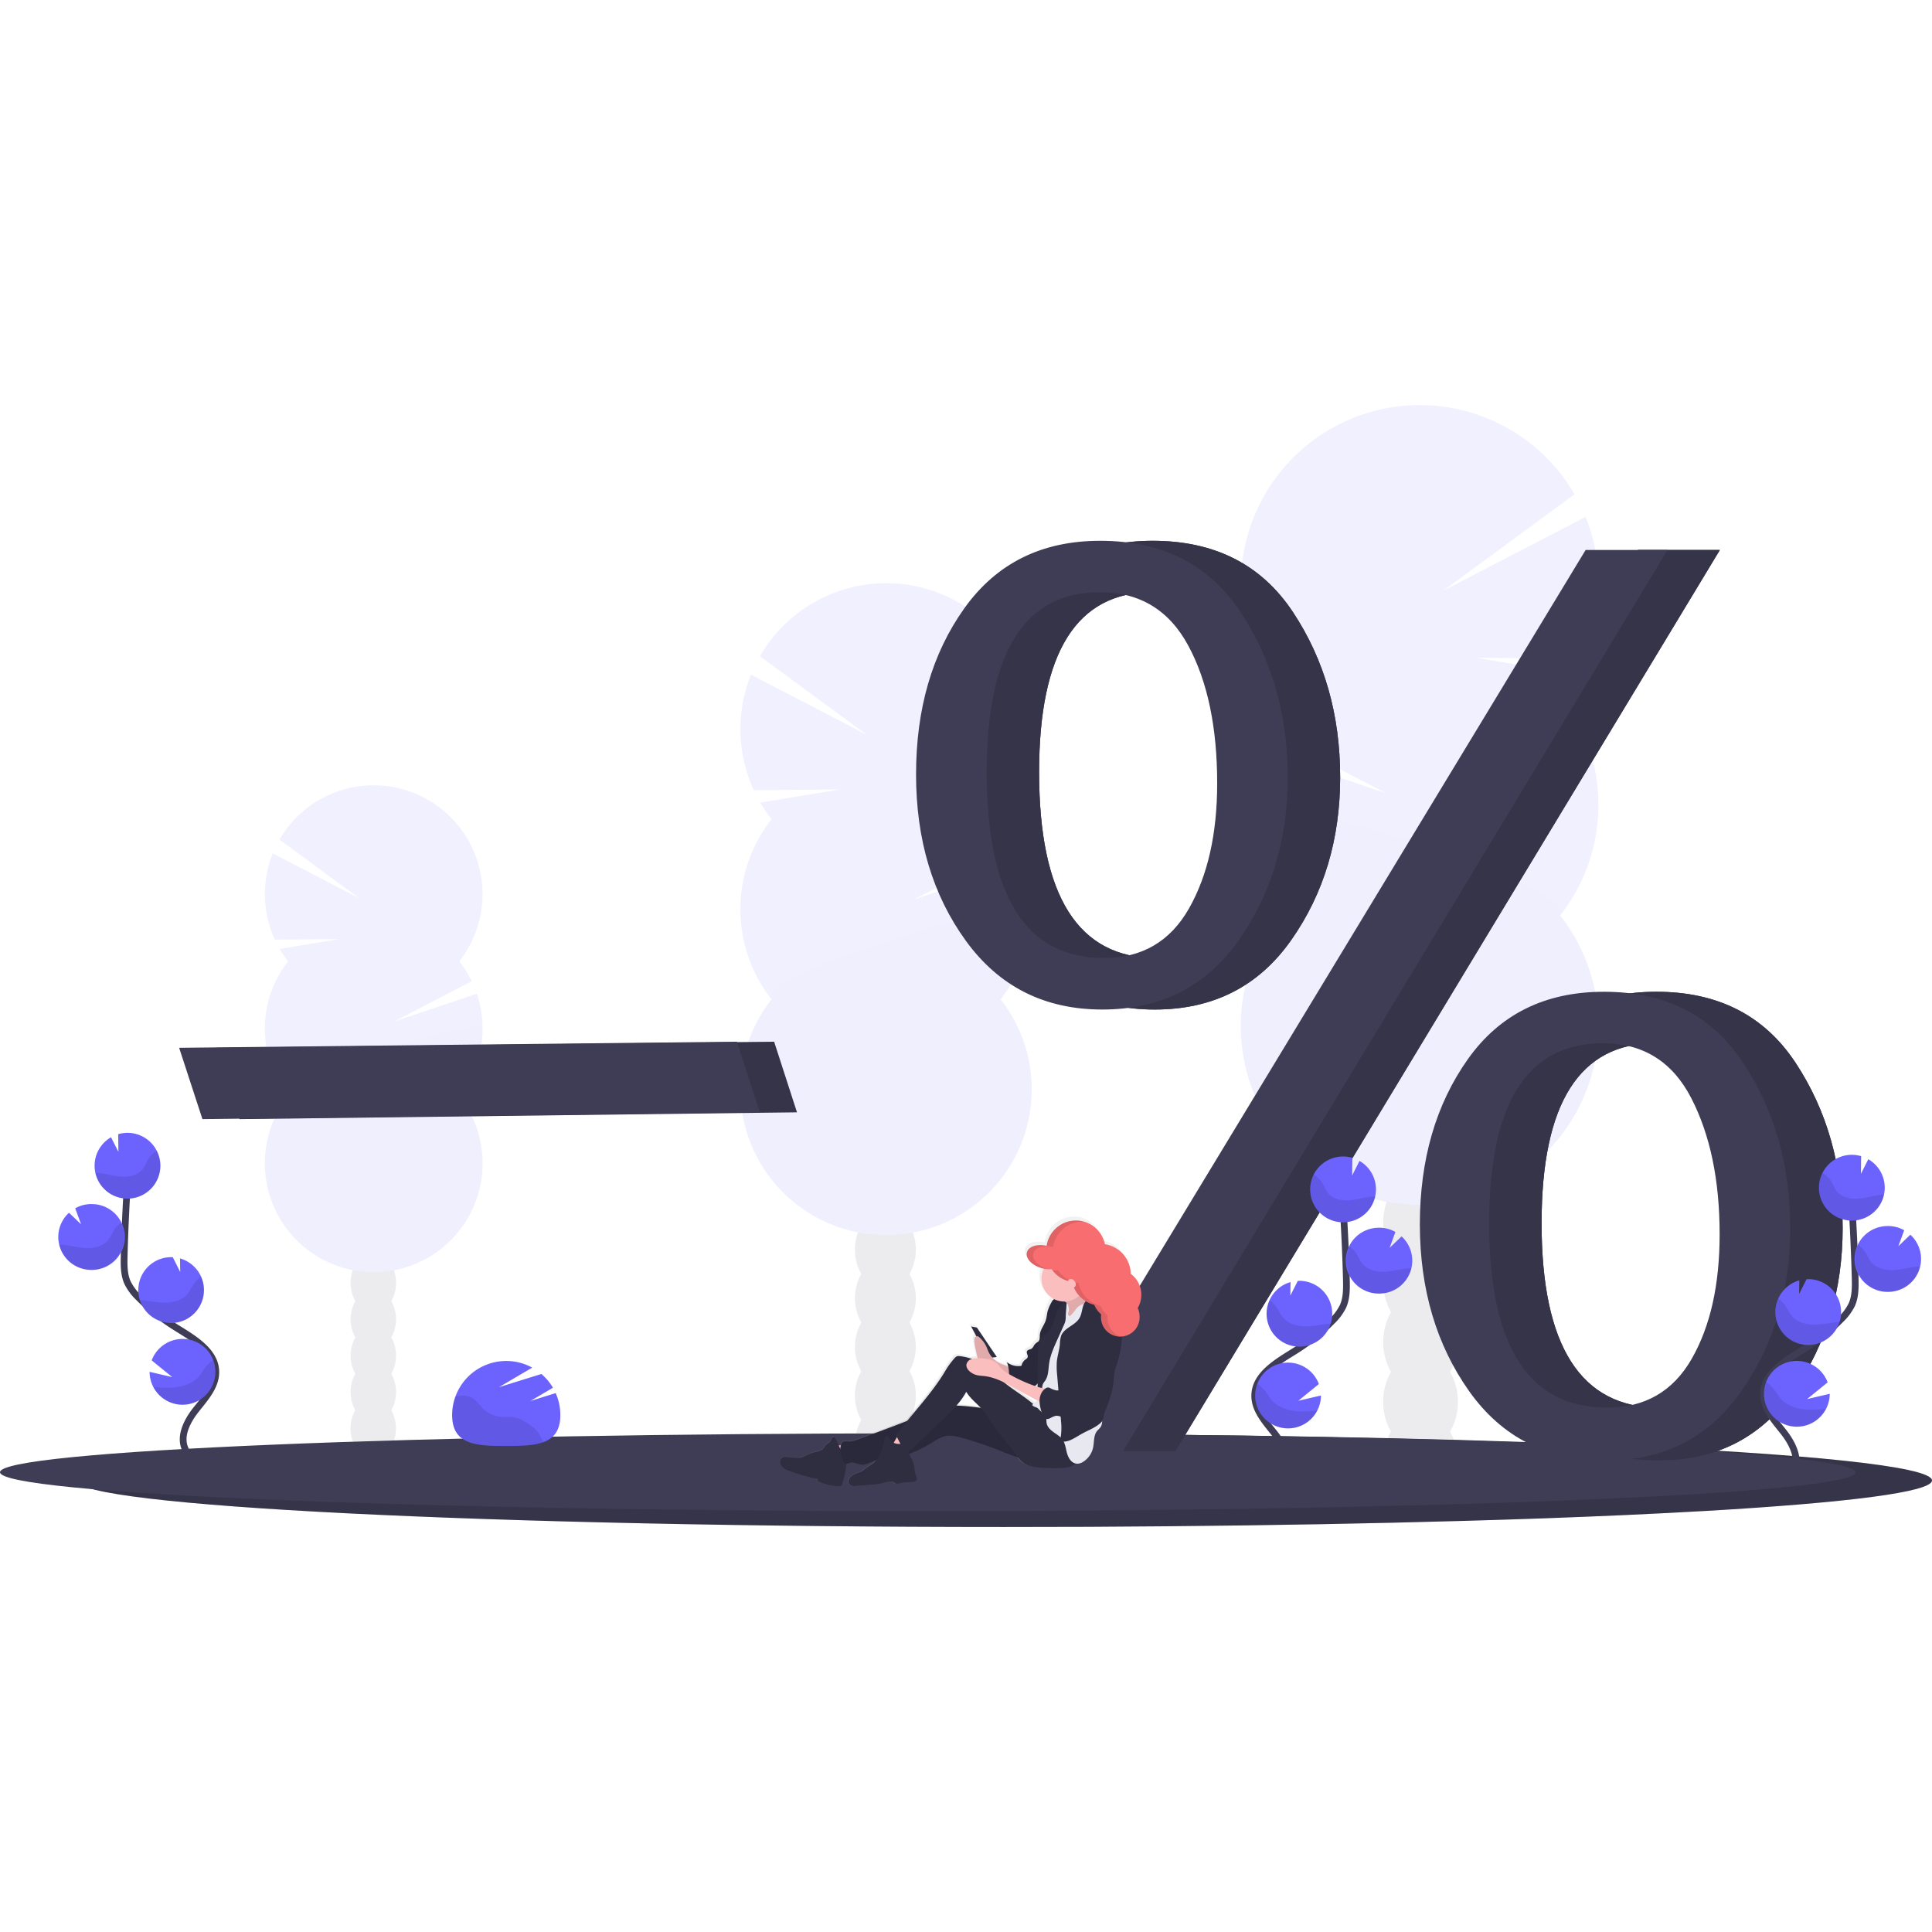 <svg xmlns="http://www.w3.org/2000/svg" data-name="Layer 1" viewBox="0 0 1143 663.73" width="150" height="150"><defs><linearGradient id="a" x1="596" x2="596" y1="757.78" y2="598.14" gradientUnits="userSpaceOnUse"><stop offset="0" stop-color="gray" stop-opacity=".25"/><stop offset=".54" stop-color="gray" stop-opacity=".12"/><stop offset="1" stop-color="gray" stop-opacity=".1"/></linearGradient></defs><g opacity=".1"><ellipse cx="840.37" cy="625.03" fill="#3f3d56" rx="22.09" ry="28.91"/><path fill="#3f3d56" d="M857.85 501.35a34.83 34.83 0 0 0 4.65-17.67c0-16-9.89-28.91-22.09-28.91s-22.08 12.94-22.08 28.91a34.83 34.83 0 0 0 4.61 17.67 36.15 36.15 0 0 0 0 35.33 36.17 36.17 0 0 0 0 35.34 34.83 34.83 0 0 0-4.61 17.67c0 16 9.89 28.91 22.08 28.91s22.09-12.94 22.09-28.91a34.83 34.83 0 0 0-4.61-17.67 36.17 36.17 0 0 0 0-35.34 36.15 36.15 0 0 0 0-35.33z"/><ellipse cx="840.37" cy="448.35" fill="#3f3d56" rx="22.09" ry="28.91"/><ellipse cx="840.37" cy="413.01" fill="#3f3d56" rx="22.09" ry="28.91"/><path fill="#6c63ff" d="M923.05 171.19a106.47 106.47 0 0 0 8.22-12.11l-58-9.53 62.77.47a106 106 0 0 0 2-83.82l-84.22 43.66L931.5 52.8a105.8 105.8 0 1 0-174.75 118.39 106 106 0 0 0-12.06 19.29l75.33 39.14-80.32-27a105.8 105.8 0 0 0 17 99.34 105.79 105.79 0 1 0 166.3 0 105.79 105.79 0 0 0 0-130.81z"/><path d="M734.11 236.6a105.31 105.31 0 0 0 22.64 65.4 105.79 105.79 0 1 0 166.3 0c14.18-18-188.94-77.28-188.94-65.4z" opacity=".1"/></g><g opacity=".1"><ellipse cx="220.81" cy="605.42" fill="#3f3d56" rx="13.44" ry="17.6"/><path fill="#3f3d56" d="M231.5 530.13a21.23 21.23 0 0 0 2.81-10.76c0-9.72-6-17.6-13.45-17.6s-13.44 7.88-13.44 17.6a21.23 21.23 0 0 0 2.8 10.76 22.06 22.06 0 0 0 0 21.51 22.06 22.06 0 0 0 0 21.51 21.16 21.16 0 0 0-2.8 10.75c0 9.73 6 17.61 13.44 17.61s13.45-7.88 13.45-17.61a21.16 21.16 0 0 0-2.81-10.75 22 22 0 0 0 0-21.51 22 22 0 0 0 0-21.51z"/><ellipse cx="220.81" cy="497.86" fill="#3f3d56" rx="13.44" ry="17.6"/><ellipse cx="220.81" cy="476.35" fill="#3f3d56" rx="13.44" ry="17.6"/><path fill="#6c63ff" d="M170.5 329.13a64.1 64.1 0 0 1-5-7.37l35.33-5.8-38.21.29a64.57 64.57 0 0 1-1.23-51l51.23 26.61-47.27-34.8a64.4 64.4 0 1 1 106.37 72.07 64.33 64.33 0 0 1 7.34 11.73L233.2 364.7l48.9-16.41a64.44 64.44 0 0 1-10.38 60.48 64.4 64.4 0 1 1-101.24 0 64.42 64.42 0 0 1 0-79.64z"/><path d="M285.5 368.95a64.15 64.15 0 0 1-13.78 39.82 64.4 64.4 0 1 1-101.24 0c-8.63-10.91 115.02-47.05 115.02-39.82z" opacity=".1"/></g><g opacity=".1"><ellipse cx="523.81" cy="614.79" fill="#3f3d56" rx="17.99" ry="23.55"/><path fill="#3f3d56" d="M538.05 514.03a28.41 28.41 0 0 0 3.75-14.4c0-13-8-23.55-18-23.55s-18 10.55-18 23.55a28.32 28.32 0 0 0 3.76 14.4 29.44 29.44 0 0 0 0 28.79 29.42 29.42 0 0 0 0 28.78 28.32 28.32 0 0 0-3.76 14.4c0 13 8.06 23.55 18 23.55s18-10.55 18-23.55a28.41 28.41 0 0 0-3.75-14.4 29.48 29.48 0 0 0 0-28.78 29.5 29.5 0 0 0 0-28.79z"/><ellipse cx="523.81" cy="470.85" fill="#3f3d56" rx="17.99" ry="23.55"/><ellipse cx="523.81" cy="442.06" fill="#3f3d56" rx="17.99" ry="23.55"/><path fill="#6c63ff" d="M456.5 245.06a85.91 85.91 0 0 1-6.7-9.86l47.27-7.76-51.12.38a86.35 86.35 0 0 1-1.65-68.29l68.6 35.58-63.27-46.5a86.19 86.19 0 1 1 142.31 96.45 86.33 86.33 0 0 1 9.82 15.72l-61.36 31.88 65.43-22a86.22 86.22 0 0 1-13.89 80.93 86.18 86.18 0 1 1-135.48 0 86.21 86.21 0 0 1 0-106.57z"/><path d="M610.38 298.35a85.81 85.81 0 0 1-18.44 53.28 86.18 86.18 0 1 1-135.48 0c-11.55-14.66 153.92-62.96 153.92-53.28z" opacity=".1"/></g><path fill="#3f3d56" d="M1143 636.22c0 6.87-50.22 13.15-133.25 18-15.1.87-31.28 1.7-48.44 2.48q-22.24 1-46.62 1.89-23.62.84-49.05 1.56c-53.54 1.53-112.73 2.63-175.61 3.18q-22.89.21-46.39.32-24.48.11-49.52.1c-303.14 0-548.87-12.31-548.87-27.5s245.73-27.5 548.87-27.5c130.51 0 250.36 2.29 344.56 6.09l10.3.42h.06c118.66 5.03 193.96 12.6 193.96 20.96z"/><path d="M1143 636.22c0 6.87-50.22 13.15-133.25 18-15.1.87-31.28 1.7-48.44 2.48q-22.24 1-46.62 1.89-23.62.84-49.05 1.56c-53.54 1.53-112.73 2.63-175.61 3.18q-22.89.21-46.39.32-24.48.11-49.52.1c-303.14 0-548.87-12.31-548.87-27.5s245.73-27.5 548.87-27.5c130.51 0 250.36 2.29 344.56 6.09l10.3.42h.06c118.66 5.03 193.96 12.6 193.96 20.96z" opacity=".15"/><path fill="#3f3d56" d="M1097.75 631.38c0 5.74-50.22 11-133.25 15-15.09.73-31.28 1.42-48.43 2.07q-22.25.84-46.62 1.58-23.62.7-49.05 1.31c-53.55 1.28-112.74 2.2-175.62 2.66q-22.87.17-46.39.26-24.48.09-49.51.09C245.74 654.35 0 644.06 0 631.35s245.74-23 548.88-23c130.5 0 250.35 1.91 344.55 5.09l10.3.35h.07c118.7 4.27 193.95 10.56 193.95 17.59zM141.76 422.45l-13.78-42.19 330-3.61 13.52 41.77z"/><path d="M141.76 422.45l-13.78-42.19 330-3.61 13.52 41.77z" opacity=".15"/><path fill="#3f3d56" d="M119.76 422.45l-13.78-42.19 330-3.61 13.52 41.77zM683.11 357.62q-51.18 0-80.67-40.63t-29.49-98.44q0-58.2 28.52-98.24t80.46-40q55.08 0 83 42.19t27.93 97.66q0 55.07-28.9 96.28t-80.85 41.18zm1-30.47q33.67 0 50.33-29.35t16.66-74q0-49.7-17.05-81.39t-52.3-31.7q-67 0-67 106.44 0 110.01 69.34 110zm11.24 291.79H646l323.08-533.2h48.42zm285.82 5.47q-51.95 0-81-41T871 484.96q0-57.81 28.32-97.85t80.66-40q54.69 0 82.42 42.19t27.74 97.65q0 54.71-28.71 96.1t-80.28 41.36zm.58-31.25q33.51 0 50.06-28.85t16.55-73.7q0-48-16.75-80.51t-52.19-32.56q-67.39 0-67.39 106.44-.02 109.19 69.7 109.18z"/><path fill="#3f3d56" d="M683.11 357.62q-51.18 0-80.67-40.63t-29.49-98.44q0-58.2 28.52-98.24t80.46-40q55.08 0 83 42.19t27.93 97.66q0 55.07-28.9 96.28t-80.85 41.18zm1-30.47q33.67 0 50.33-29.35t16.66-74q0-49.7-17.05-81.39t-52.3-31.7q-67 0-67 106.44 0 110.01 69.34 110zm11.24 291.79H646l323.08-533.2h48.42zm285.82 5.47q-51.95 0-81-41T871 484.96q0-57.81 28.32-97.85t80.66-40q54.69 0 82.42 42.19t27.74 97.65q0 54.71-28.71 96.1t-80.28 41.36zm.58-31.25q33.51 0 50.06-28.85t16.55-73.7q0-48-16.75-80.51t-52.19-32.56q-67.39 0-67.39 106.44-.02 109.19 69.7 109.18z"/><path d="M683.11 357.62q-51.18 0-80.67-40.63t-29.49-98.44q0-58.2 28.52-98.24t80.46-40q55.08 0 83 42.19t27.93 97.66q0 55.07-28.9 96.28t-80.85 41.18zm1-30.47q33.67 0 50.33-29.35t16.66-74q0-49.7-17.05-81.39t-52.3-31.7q-67 0-67 106.44 0 110.01 69.34 110zm11.24 291.79H646l323.08-533.2h48.42zm285.82 5.47q-51.95 0-81-41T871 484.96q0-57.81 28.32-97.85t80.66-40q54.69 0 82.42 42.19t27.74 97.65q0 54.71-28.71 96.1t-80.28 41.36zm.58-31.25q33.51 0 50.06-28.85t16.55-73.7q0-48-16.75-80.51t-52.19-32.56q-67.39 0-67.39 106.44-.02 109.19 69.7 109.18z" opacity=".15"/><path fill="#3f3d56" d="M652.11 357.62q-51.18 0-80.67-40.63t-29.49-98.44q0-58.2 28.52-98.24t80.46-40q55.08 0 83 42.19t27.93 97.66q0 55.07-28.9 96.28t-80.85 41.18zm1-30.47q33.67 0 50.33-29.35t16.66-74q0-49.7-17.05-81.39t-52.3-31.7q-67 0-67 106.44 0 110.01 69.34 110zm11.24 291.79H615l323.08-533.2h48.42zm285.82 5.47q-51.95 0-81-41T840 484.96q0-57.81 28.32-97.85t80.66-40q54.69 0 82.42 42.19t27.74 97.65q0 54.71-28.71 96.1t-80.28 41.36zm.58-31.25q33.51 0 50.06-28.85t16.55-73.7q0-48-16.75-80.51t-52.21-32.56q-67.39 0-67.39 106.44 0 109.19 69.72 109.18z"/><path fill="none" stroke="#3f3d56" stroke-miterlimit="10" stroke-width="4" d="M760.07 632.32c4.12-7.64-.56-17-5.94-23.82s-11.94-13.9-11.8-22.59c.2-12.47 13.44-19.84 24-26.46a117.08 117.08 0 0 0 21.58-17.34 31.68 31.68 0 0 0 6.63-8.88c2.19-4.88 2.12-10.43 2-15.77q-.69-26.72-2.64-53.36"/><path fill="#6c63ff" d="M814.02 463.12a19.43 19.43 0 0 0-9.71-15.94l-4.36 8.62.13-10.44a19.69 19.69 0 0 0-6.41-.77 19.46 19.46 0 1 0 20.35 18.53zM779.32 594.86a19.45 19.45 0 1 1 .94-15.67l-12.16 9.89 13.4-3.12a19.4 19.4 0 0 1-2.18 8.9zM769.71 557.05a19.46 19.46 0 0 1-20.35-18.53 19.24 19.24 0 0 1 1.68-8.87 19.49 19.49 0 0 1 12.46-10.79l-.11 8 4.41-8.72a19.461 19.461 0 1 1 1.82 38.88zM816.95 525.62a19.47 19.47 0 1 1-1.82-38.89 19.28 19.28 0 0 1 10.42 2.47l-3.44 9.42 7.08-6.79a19.4 19.4 0 0 1 6.31 13.43 19 19 0 0 1-.5 5.36 19.47 19.47 0 0 1-18.05 15z"/><path d="M811.4 468.31c-4.49.49-8.85 1.89-13.36 2.17s-9.46-.8-12.31-4.31c-1.54-1.88-2.3-4.27-3.6-6.33a13.79 13.79 0 0 0-4.9-4.61 19.46 19.46 0 1 0 36.38 12.91c-.74.04-1.47.09-2.21.17zM816.95 525.62a19.48 19.48 0 0 1-18.51-27.76 14.58 14.58 0 0 1 3.91 3.92c1.39 2.09 2.23 4.51 3.86 6.43 3 3.57 8.21 4.73 12.9 4.52s9.23-1.55 13.91-2c.65-.06 1.31-.1 2-.12a19.47 19.47 0 0 1-18.07 15.01zM769.71 557.05a19.46 19.46 0 0 1-20.35-18.53 19.24 19.24 0 0 1 1.68-8.87 15.66 15.66 0 0 1 4.11 4c1.51 2.13 2.46 4.59 4.23 6.56 3.28 3.65 8.8 4.94 13.77 4.82s9.46-1.28 14.25-1.65a19.47 19.47 0 0 1-17.69 13.67zM779.32 594.86a19.46 19.46 0 0 1-35.48-15.88 19.6 19.6 0 0 1 4.27 3.81c1.85 2.26 3.07 4.82 5.21 6.92 4 3.9 10.4 5.51 16.12 5.66a82.85 82.85 0 0 0 9.88-.51z" opacity=".1"/><path fill="none" stroke="#3f3d56" stroke-miterlimit="10" stroke-width="4" d="M1061.07 631.32c4.12-7.64-.56-17-5.94-23.82s-11.94-13.9-11.8-22.59c.2-12.47 13.44-19.84 24-26.46a117.08 117.08 0 0 0 21.58-17.34 31.68 31.68 0 0 0 6.63-8.88c2.19-4.88 2.12-10.43 2-15.77q-.69-26.72-2.64-53.36"/><path fill="#6c63ff" d="M1115.02 462.12a19.43 19.43 0 0 0-9.71-15.94l-4.36 8.62.13-10.44a19.69 19.69 0 0 0-6.41-.77 19.46 19.46 0 1 0 20.35 18.53zM1080.32 593.86a19.45 19.45 0 1 1 .94-15.67l-12.16 9.89 13.4-3.12a19.4 19.4 0 0 1-2.18 8.9zM1070.71 556.05a19.46 19.46 0 0 1-20.35-18.53 19.24 19.24 0 0 1 1.68-8.87 19.49 19.49 0 0 1 12.46-10.79l-.11 8 4.41-8.72h.05a19.461 19.461 0 1 1 1.82 38.88zM1117.95 524.62a19.47 19.47 0 1 1-1.82-38.89 19.28 19.28 0 0 1 10.42 2.47l-3.44 9.42 7.08-6.79a19.4 19.4 0 0 1 6.31 13.43 19 19 0 0 1-.5 5.36 19.47 19.47 0 0 1-18.05 15z"/><path d="M1112.4 467.31c-4.49.49-8.85 1.89-13.36 2.17s-9.46-.8-12.31-4.31c-1.54-1.88-2.3-4.27-3.6-6.33a13.79 13.79 0 0 0-4.9-4.61 19.46 19.46 0 1 0 36.38 12.91c-.74.04-1.47.09-2.21.17zM1117.95 524.62a19.48 19.48 0 0 1-18.51-27.76 14.58 14.58 0 0 1 3.91 3.92c1.39 2.09 2.23 4.51 3.86 6.43 3 3.57 8.21 4.73 12.9 4.52s9.23-1.55 13.91-2c.65-.06 1.31-.1 2-.12a19.47 19.47 0 0 1-18.07 15.01zM1070.71 556.05a19.46 19.46 0 0 1-20.35-18.53 19.24 19.24 0 0 1 1.68-8.87 15.66 15.66 0 0 1 4.11 4c1.51 2.13 2.46 4.59 4.23 6.56 3.28 3.65 8.8 4.94 13.77 4.82 4.82-.1 9.46-1.28 14.25-1.65a19.47 19.47 0 0 1-17.69 13.67zM1080.32 593.86a19.46 19.46 0 0 1-35.48-15.88 19.6 19.6 0 0 1 4.27 3.81c1.85 2.26 3.07 4.82 5.21 6.92 4 3.9 10.4 5.51 16.12 5.66a82.85 82.85 0 0 0 9.88-.51z" opacity=".1"/><path fill="none" stroke="#3f3d56" stroke-miterlimit="10" stroke-width="4" d="M109.93 618.32c-4.12-7.64.56-17 5.94-23.82s11.94-13.9 11.8-22.59c-.2-12.47-13.44-19.84-24-26.46a117.08 117.08 0 0 1-21.58-17.34 31.68 31.68 0 0 1-6.63-8.88c-2.19-4.88-2.12-10.43-2-15.77q.69-26.72 2.64-53.36"/><path fill="#6c63ff" d="M55.98 449.12a19.43 19.43 0 0 1 9.71-15.94l4.36 8.62-.13-10.44a19.69 19.69 0 0 1 6.41-.77 19.46 19.46 0 1 1-20.35 18.53zM90.68 580.86a19.45 19.45 0 1 0-.94-15.67l12.16 9.89-13.4-3.12a19.4 19.4 0 0 0 2.18 8.9zM100.29 543.05a19.46 19.46 0 0 0 20.35-18.53 19.24 19.24 0 0 0-1.68-8.87 19.49 19.49 0 0 0-12.46-10.79l.11 8-4.41-8.72a19.461 19.461 0 1 0-1.82 38.88zM53.05 511.62a19.47 19.47 0 1 0 1.82-38.89 19.28 19.28 0 0 0-10.37 2.47l3.44 9.42-7.13-6.76a19.4 19.4 0 0 0-6.31 13.4 19 19 0 0 0 .5 5.36 19.47 19.47 0 0 0 18.05 15z"/><path d="M58.6 454.31c4.49.49 8.85 1.89 13.36 2.17s9.46-.8 12.31-4.31c1.54-1.88 2.3-4.27 3.6-6.33a13.79 13.79 0 0 1 4.9-4.61 19.46 19.46 0 1 1-36.38 12.91c.74.04 1.47.09 2.21.17zM53.05 511.62a19.48 19.48 0 0 0 18.51-27.76 14.58 14.58 0 0 0-3.91 3.92c-1.39 2.09-2.23 4.51-3.86 6.43-3 3.57-8.21 4.73-12.9 4.52s-9.23-1.55-13.91-2c-.65-.06-1.31-.1-2-.12a19.47 19.47 0 0 0 18.07 15.01zM100.29 543.05a19.46 19.46 0 0 0 20.35-18.53 19.24 19.24 0 0 0-1.68-8.87 15.66 15.66 0 0 0-4.11 4c-1.51 2.13-2.46 4.59-4.23 6.56-3.28 3.65-8.8 4.94-13.77 4.82-4.82-.1-9.46-1.28-14.25-1.65a19.47 19.47 0 0 0 17.69 13.67zM90.68 580.86a19.46 19.46 0 0 0 35.48-15.88 19.6 19.6 0 0 0-4.27 3.81c-1.85 2.26-3.07 4.82-5.21 6.92-4 3.9-10.4 5.51-16.12 5.66a82.85 82.85 0 0 1-9.88-.51z" opacity=".1"/><path fill="url(#a)" d="M702 642.75a15.53 15.53 0 0 0-6.18-12.52c-.24-9.17-6.78-16.66-15.19-17.82a18.13 18.13 0 0 0-12.08-13.52 15.34 15.34 0 0 0-2.25-.53h-.22l-.39-.05h-2.06c-8.58 0-15.72 6.56-17.19 15.21-5.55-1.28-10.64.38-11.55 3.89a4.75 4.75 0 0 0 .15 2.81c.94 2.72 4 5.32 8.15 6.61l.54.16c.27.08.54.14.81.2h.18a14 14 0 0 0 6.11 18.31 3.17 3.17 0 0 0-.36.23 5 5 0 0 0-1.2 1.68 24.36 24.36 0 0 0-2.32 5.59c-.4 1.67-.47 3.42-1 5.07-.91 3-3.25 5.63-3.52 8.82-.12 1.42.11 3.09-.9 4.06a6.6 6.6 0 0 1-.8.59 6.18 6.18 0 0 0-1.76 1.84 5.88 5.88 0 0 1-1.17 1.62c-.91.69-2.41.62-2.86 1.68s.71 2.31.44 3.47c-.22.94-1.25 1.37-2 2a7.09 7.09 0 0 0-1.7 3.23 10.34 10.34 0 0 1-8.53-2.17 16 16 0 0 1 .88 3.19c-1.19-1.27-3.15-1.64-4.6-2.3a14.69 14.69 0 0 1-4.9-3.64l2.62-.36-11.6-17.6-3.42-.7 3.07 5.89a1.84 1.84 0 0 0-1 1.26 5.36 5.36 0 0 0-.12 2 37 37 0 0 0 .79 4.69l.89 4.14a10.74 10.74 0 0 0 .29 1.15 11.66 11.66 0 0 0-3.44.39 30.22 30.22 0 0 0-7.13-1.69 3.64 3.64 0 0 0-1.61.08 3.9 3.9 0 0 0-1.5 1.22 48 48 0 0 0-5.3 7.46c-6.23 10.84-14.55 20.3-22.34 30.1-5.38 2.19-10.8 4.27-16.23 6.33l-11.67 4.45c-2.33.89-4.75 1.8-7.23 1.64-1.12-.07-2.48-.24-3.11.71a6 6 0 0 0-.71 1.52c-.41 0-.82.1-1.2.12h-.07c-.74-1.84-1.38-3.81-2.8-5.15a1.74 1.74 0 0 0-1.32 1c-.28.52-.45 1.09-.77 1.57-.63.92-1.72 1.37-2.5 2.15s-1.27 2-2.11 2.76a8.38 8.38 0 0 1-4 1.55 25.25 25.25 0 0 0-6.21 2.36 10.63 10.63 0 0 1-2.3 1.06 8.66 8.66 0 0 1-2.69.09l-6.18-.45a4.81 4.81 0 0 0-1.65.07 3.07 3.07 0 0 0-2 3.17 4.93 4.93 0 0 0 1.95 3.4 13 13 0 0 0 3.52 1.83 102.22 102.22 0 0 0 16.55 4.85v1.25a28.07 28.07 0 0 0 12.61 3 1.88 1.88 0 0 0 .94-.17 2.09 2.09 0 0 0 .79-1.24 51 51 0 0 0 2.47-12.11 6.23 6.23 0 0 0 2.23-.57c2.13-.58 4.24.88 6.43 1.12 2.7.29 5.21-1.28 7.76-2.25.37-.14.74-.26 1.11-.38a12.43 12.43 0 0 1-2.55 2.47c-1.06.76-2.25 1.32-3.29 2.11a21.87 21.87 0 0 1-2.77 2.15 16.7 16.7 0 0 1-2.13.82 14.44 14.44 0 0 0-3 1.51 6.24 6.24 0 0 0-2.08 2 2.73 2.73 0 0 0 1.86 4.26 8.58 8.58 0 0 0 2.53.07c3.34-.25 6.67-.56 10-.86a28 28 0 0 0 4.19-.6c.73-.18 1.45-.42 2.18-.61a17.64 17.64 0 0 1 3.81-.57 3.16 3.16 0 0 1 1.11.11c.78.25 1.33 1 2.12 1.2a3.27 3.27 0 0 0 1.51-.21 34.69 34.69 0 0 1 7.42-.79c1.09-.06 2.37-.27 2.88-1.28.62-1.25-.42-2.65-.83-4a12.06 12.06 0 0 1-.34-2.62 16.34 16.34 0 0 0-1.84-6.23 16.87 16.87 0 0 1-1.37-2.84 72.27 72.27 0 0 0 13.64-6.92c2.46-1.53 5-3.18 7.78-3.74 3.24-.65 6.58.21 9.77 1.13a219.71 219.71 0 0 1 22.39 7.81c3.5 1.43 7 2.95 10.58 4a16.47 16.47 0 0 0 3.75 3.66c2.4 1.55 5.33 2 8.15 2.22a107 107 0 0 0 11.46.43c2.92-.05 5.93-.25 8.54-1.58a9.89 9.89 0 0 0 1.79-1.18c2 .36 4.05-.71 5.62-2.08a13.6 13.6 0 0 0 4.3-6.75c.92-3.61.21-7.82 2.43-10.77.59-.79 1.36-1.43 1.94-2.23a6 6 0 0 0 1-3.63l.1-.15a13.48 13.48 0 0 0 1-3.64 20.83 20.83 0 0 1 1-2.87 86.68 86.68 0 0 0 2.94-8.53 46.82 46.82 0 0 0 1.36-5.85c.24-1.58.38-3.17.51-4.76a28.71 28.71 0 0 1 1.44-7.31 59.72 59.72 0 0 0 3.31-17.52v-.35A11.73 11.73 0 0 0 701 655.81a12.54 12.54 0 0 0-1.08-5.11 15.86 15.86 0 0 0 2.08-7.95zm-56.55 68.71c.17.61.37 1.22.57 1.83-.92-.91-1.83-1.85-2.76-2.75.37.11.74.23 1.1.36a6.6 6.6 0 0 1 1.1.56zm-4.48-3c-5.46-4.74-11.78-8.42-17.37-13 3 1.51 6 3.26 9 4.94q5.24 3 10.6 5.74a8.62 8.62 0 0 1-2.2 2.28zm2.33-11.94l.26-.27v1.87c-.49-.16-1-.32-1.47-.5a12.4 12.4 0 0 0 1.22-1.14zm-48.07 12.84a45.32 45.32 0 0 0 5.83-8.31c2.16 3.79 5.68 6.52 8.68 9.69-4.82-.68-9.65-1.21-14.5-1.42z" transform="translate(-28.5 -118.14)"/><path fill="#2f2e41" d="M574.53 545.12l3.45.7 11.75 17.36-5.19.7-10.01-18.76z"/><path fill="#fbbebe" d="M490.98 615.58a68.35 68.35 0 0 0 3.43 9 83.16 83.16 0 0 0 11.46-3.27 31.22 31.22 0 0 0-2.38-3.23 11.23 11.23 0 0 0-3.24-2.49c-1.19-.52-2.66-.13-3.93-.06q-2.67.1-5.34.05z"/><path fill="#2f2e41" d="M500.27 620.22c-1.94-.61-3.13-2.57-3.92-4.46s-1.43-3.95-2.93-5.34a1.75 1.75 0 0 0-1.32 1c-.29.5-.46 1.07-.79 1.55-.62.9-1.72 1.34-2.51 2.11s-1.28 1.94-2.13 2.71a8.47 8.47 0 0 1-4 1.54 25.35 25.35 0 0 0-6.26 2.32 10.7 10.7 0 0 1-2.32 1 8.79 8.79 0 0 1-2.71.09l-6.23-.45a4.86 4.86 0 0 0-1.66.08 3 3 0 0 0-2 3.12 4.84 4.84 0 0 0 2 3.35 13.28 13.28 0 0 0 3.54 1.8 106.73 106.73 0 0 0 16.7 4.77v1.23a28.91 28.91 0 0 0 12.71 3 2 2 0 0 0 1-.17 2.08 2.08 0 0 0 .8-1.22 49.18 49.18 0 0 0 2.59-13.54 10.16 10.16 0 0 0-.26-3.48c-.34-1.12.82-.65-.26-1.09"/><path fill="#2f2e41" d="M619.71 596.74c-18.47 1.12-36.71-4.3-55.21-4.88a27.61 27.61 0 0 0-6.86.44 33.71 33.71 0 0 0-6.8 2.64c-9.91 4.61-20.17 8.43-30.42 12.25l-11.76 4.38c-2.36.87-4.79 1.76-7.3 1.61-1.12-.07-2.49-.24-3.13.7-1.91 2.83-1 7 .26 10.18.41 1 1.1 2.15 2.2 2.27a6.49 6.49 0 0 0 2.25-.57c2.14-.57 4.28.87 6.48 1.1 2.73.29 5.26-1.26 7.83-2.21 4.26-1.57 8.92-1.52 13.4-2.27 7.52-1.25 14.48-4.74 21-8.72 2.48-1.51 5-3.13 7.84-3.68 3.27-.64 6.64.2 9.85 1.11a227.16 227.16 0 0 1 22.57 7.69 104 104 0 0 0 11.8 4.3 42.66 42.66 0 0 0 26.44-1.54c3-1.17 6.16-3.23 6.33-6.42.1-1.82-1.31-3.42-2.25-5-.61-1-1.21-2-1.87-2.95-3.18-4.64-7.04-10.77-12.65-10.43z"/><path d="M619.71 596.74c-18.47 1.12-36.71-4.3-55.21-4.88a27.61 27.61 0 0 0-6.86.44 33.71 33.71 0 0 0-6.8 2.64c-9.91 4.61-20.17 8.43-30.42 12.25l-11.76 4.38c-2.36.87-4.79 1.76-7.3 1.61-1.12-.07-2.49-.24-3.13.7-1.91 2.83-1 7 .26 10.18.41 1 1.1 2.15 2.2 2.27a6.49 6.49 0 0 0 2.25-.57c2.14-.57 4.28.87 6.48 1.1 2.73.29 5.26-1.26 7.83-2.21 4.26-1.57 8.92-1.52 13.4-2.27 7.52-1.25 14.48-4.74 21-8.72 2.48-1.51 5-3.13 7.84-3.68 3.27-.64 6.64.2 9.85 1.11a227.16 227.16 0 0 1 22.57 7.69 104 104 0 0 0 11.8 4.3 42.66 42.66 0 0 0 26.44-1.54c3-1.17 6.16-3.23 6.33-6.42.1-1.82-1.31-3.42-2.25-5-.61-1-1.21-2-1.87-2.95-3.18-4.64-7.04-10.77-12.65-10.43z" opacity=".1"/><path fill="#fbbebe" d="M526.43 616.48q4.34 1.47 8.74 2.72c1.65-2.71 4.73-4.59 5.43-7.68a.72.72 0 0 0 0-.41.74.74 0 0 0-.33-.3 16.35 16.35 0 0 0-6.85-2c-1.9-.12-2.76 1.86-3.62 3.25-.3.56-2.6 4.68-3.37 4.42z"/><path fill="#2f2e41" d="M530.5 614.5a6.29 6.29 0 0 1-4.25-2.79c-.41-.71-.84-1.67-1.66-1.62s-1.1.95-1.27 1.7a48.57 48.57 0 0 1-2.39 8.21 15.39 15.39 0 0 1-5.11 6.71c-1.07.74-2.26 1.3-3.31 2.08a21.91 21.91 0 0 1-2.8 2.12 15.8 15.8 0 0 1-2.15.8 14.76 14.76 0 0 0-3.07 1.49 6.25 6.25 0 0 0-2.09 2 3 3 0 0 0-.18 2.8 3 3 0 0 0 2 1.41 9.07 9.07 0 0 0 2.55.06c3.37-.25 6.73-.55 10.09-.85a28.68 28.68 0 0 0 4.23-.58c.74-.18 1.46-.42 2.19-.61a18.54 18.54 0 0 1 3.85-.56 3.26 3.26 0 0 1 1.12.11c.78.25 1.33 1 2.13 1.18a3.3 3.3 0 0 0 1.52-.2 36 36 0 0 1 7.48-.78c1.1-.06 2.4-.27 2.9-1.26.63-1.23-.41-2.61-.83-3.93a12.33 12.33 0 0 1-.35-2.58 15.71 15.71 0 0 0-1.85-6.13c-.86-1.58-2-3.32-1.43-5a4.38 4.38 0 0 0 .57-1.71c-.14-2.71-6.37-1.71-7.89-2.07z"/><path fill="#fbbebe" d="M592.02 567.12a14.48 14.48 0 0 1-7.36-7.31c-.3-.7-.56-1.43-.85-2.14a16.37 16.37 0 0 0-4.4-6.1 2.11 2.11 0 0 0-1.63-.69 1.74 1.74 0 0 0-1.2 1.28 5.25 5.25 0 0 0-.13 2 37.64 37.64 0 0 0 .8 4.61l.9 4.08a8 8 0 0 0 .56 1.82 6.34 6.34 0 0 0 1.5 1.79c.82.76 1.65 1.49 2.49 2.2a8.82 8.82 0 0 0 1.51 1.1 9.26 9.26 0 0 0 2.81.82c3.67.68 7.4 1.66 10.49 4 0 0 0-2.73-.07-3a4 4 0 0 0-.78-2.19c-1.16-1.25-3.16-1.62-4.64-2.27z"/><path d="M592.02 567.12a14.48 14.48 0 0 1-7.36-7.31c-.3-.7-.56-1.43-.85-2.14a16.37 16.37 0 0 0-4.4-6.1 2.11 2.11 0 0 0-1.63-.69 1.74 1.74 0 0 0-1.2 1.28 5.25 5.25 0 0 0-.13 2 37.64 37.64 0 0 0 .8 4.61l.9 4.08a8 8 0 0 0 .56 1.82 6.34 6.34 0 0 0 1.5 1.79c.82.76 1.65 1.49 2.49 2.2a8.82 8.82 0 0 0 1.51 1.1 9.26 9.26 0 0 0 2.81.82c3.67.68 7.4 1.66 10.49 4 0 0 0-2.73-.07-3a4 4 0 0 0-.78-2.19c-1.16-1.25-3.16-1.62-4.64-2.27z" opacity=".1"/><ellipse cx="629.62" cy="531.4" fill="#2f2e41" rx="4.49" ry="4.52"/><path fill="#2f2e41" d="M626.84 528.67a5 5 0 0 0-3.55.51 4.78 4.78 0 0 0-1.21 1.66 23.59 23.59 0 0 0-2.34 5.5c-.4 1.65-.47 3.37-1 5-.92 3-3.28 5.55-3.55 8.68-.12 1.4.11 3.05-.91 4a5.88 5.88 0 0 1-.81.57 6.14 6.14 0 0 0-1.77 1.82 5.77 5.77 0 0 1-1.25 1.73c-.92.68-2.43.61-2.88 1.66s.71 2.27.44 3.41c-.22.93-1.26 1.36-2 2a6.92 6.92 0 0 0-1.71 3.19 10.59 10.59 0 0 1-8.59-2.15c1.25 3.09 1.28 6.5 1.33 9.83a4.06 4.06 0 0 1-.79 3c3.58.08 7.06 1 10.55 1.83a7.24 7.24 0 0 0 4.6 0 7.6 7.6 0 0 0 2.11-1.68c1.9-1.93 3.89-4 4.35-6.69a36.34 36.34 0 0 0 .08-4.55 26.1 26.1 0 0 1 1.15-5.51 64.45 64.45 0 0 0 2-11.35c.21-2.37 2.25-4.27 3.33-6.39 2-4 4.1-8.15 4.26-12.63.14-1.46-.36-3.25-1.84-3.44z"/><path d="M626.84 528.67a5 5 0 0 0-3.55.51 4.78 4.78 0 0 0-1.21 1.66 23.59 23.59 0 0 0-2.34 5.5c-.4 1.65-.47 3.37-1 5-.92 3-3.28 5.55-3.55 8.68-.12 1.4.11 3.05-.91 4a5.88 5.88 0 0 1-.81.57 6.14 6.14 0 0 0-1.77 1.82 5.77 5.77 0 0 1-1.25 1.73c-.92.68-2.43.61-2.88 1.66s.71 2.27.44 3.41c-.22.93-1.26 1.36-2 2a6.92 6.92 0 0 0-1.71 3.19 10.59 10.59 0 0 1-8.59-2.15c1.25 3.09 1.28 6.5 1.33 9.83a4.06 4.06 0 0 1-.79 3c3.58.08 7.06 1 10.55 1.83a7.24 7.24 0 0 0 4.6 0 7.6 7.6 0 0 0 2.11-1.68c1.9-1.93 3.89-4 4.35-6.69a36.34 36.34 0 0 0 .08-4.55 26.1 26.1 0 0 1 1.15-5.51 64.45 64.45 0 0 0 2-11.35c.21-2.37 2.25-4.27 3.33-6.39 2-4 4.1-8.15 4.26-12.63.14-1.46-.36-3.25-1.84-3.44z" opacity=".1"/><path fill="#2f2e41" d="M622.64 600.63c-3.85-1.83-6.66-5.24-9.77-8.16-5.94-5.58-13.2-9.52-19.44-14.75-4.13-3.46-7.83-7.49-12.38-10.39a30.74 30.74 0 0 0-13.26-4.65 3.68 3.68 0 0 0-1.62.08 3.89 3.89 0 0 0-1.51 1.2 47.12 47.12 0 0 0-5.35 7.35c-7.91 13.42-19.14 24.71-28.45 37.2a1.67 1.67 0 0 0-.11 2.26l1.89 3.71c1.06 2.07 2.76 4.49 5 4.08a5.55 5.55 0 0 0 2.65-1.69l8.5-8.13 8.91-8.52c5.22-5 10.53-10.1 13.94-16.48 2.66 4.61 7.38 7.63 10.62 11.86 1.23 1.6 2.23 3.37 3.33 5.07 1.77 2.73 3.77 5.29 5.77 7.84l10.23 13.05a19.79 19.79 0 0 0 4.73 4.8c2.42 1.53 5.37 1.94 8.22 2.19a105.89 105.89 0 0 0 11.55.42c2.94-.05 6-.24 8.6-1.55s4.81-4 4.67-6.93a10.29 10.29 0 0 0-1.47-4.33c-3.61-6.7-8.39-12.3-15.25-15.53z"/><ellipse cx="632.38" cy="534.53" fill="#e8e8f0" rx="3.45" ry="3.47"/><path fill="#fbbebe" d="M631.62 531.92a6.6 6.6 0 0 1 .38 5 19.33 19.33 0 0 1-2.22 4.6 22.92 22.92 0 0 1-2.89 4.12c5.33.26 10.5-1.83 15.2-4.37 3.79-2 7.57-4.55 9.59-8.36a4.44 4.44 0 0 1-3.53-.65 13.22 13.22 0 0 1-2.71-2.52l-2.67-3a12 12 0 0 1-1.65-2.17 6 6 0 0 1-.71-3.49 20 20 0 0 1-3.54 2.94c-1.91 1.25-4 2.15-5.93 3.38-.68.44-2.19 1.15-1.8 2s1.94 1.56 2.48 2.52z"/><path d="M631.62 531.92a6.6 6.6 0 0 1 .38 5 19.33 19.33 0 0 1-2.22 4.6 22.92 22.92 0 0 1-2.89 4.12c5.33.26 10.5-1.83 15.2-4.37 3.79-2 7.57-4.55 9.59-8.36a4.44 4.44 0 0 1-3.53-.65 13.22 13.22 0 0 1-2.71-2.52l-2.67-3a12 12 0 0 1-1.65-2.17 6 6 0 0 1-.71-3.49 20 20 0 0 1-3.54 2.94c-1.91 1.25-4 2.15-5.93 3.38-.68.44-2.19 1.15-1.8 2s1.94 1.56 2.48 2.52z" opacity=".1"/><path fill="#e8e8f0" d="M631.69 532.44a4.51 4.51 0 0 0 0 5.21c.15.19.72 1.38 1 1.39a.91.91 0 0 0 .61-.31 42.39 42.39 0 0 0 3.38-4 7.46 7.46 0 0 1 4.3-2.82c2.09-.33 4.1.78 5.93 1.84a5.66 5.66 0 0 1 2 1.66 5.45 5.45 0 0 1 .67 2.26 105.81 105.81 0 0 1 .6 14.36 55.24 55.24 0 0 1-.68 10.33c-.34 1.76-.85 3.48-1.09 5.26a35.36 35.36 0 0 0-.21 4.72v6.6a16.75 16.75 0 0 0 .26 3.61 44.11 44.11 0 0 0 1.45 4.19 27.61 27.61 0 0 1 1 5l.9 6.83c.29 2.16.5 4.51-.81 6.24-.58.79-1.36 1.41-2 2.19-2.25 2.86-1.5 7.01-2.5 10.56a13.37 13.37 0 0 1-4.34 6.65c-1.59 1.35-3.65 2.42-5.71 2-2.77-.52-4.44-3.41-5.2-6.14s-1-5.71-2.67-8c-1.34-1.89-3.41-3.07-5.28-4.42s-3.71-3.08-4.12-5.36c-.18-1-.07-2-.17-3a7.15 7.15 0 0 0-4.42-5.8c-1.42-.55-3.18-.75-4-2a9.63 9.63 0 0 0 4.16-5.59 28.7 28.7 0 0 0 1-7l.48-7.94c.21-3.55.31-7.07 1.87-10.26.7-1.42 1.57-2.76 2.29-4.17a46.27 46.27 0 0 0 2.46-6.12c1.13-3.25 2.27-6.51 3.28-9.8a19.42 19.42 0 0 1 1.8-4.57c.93-1.5 2.16-3.3 3.76-3.6z"/><path fill="#2f2e41" d="M614.06 584.03l2.1.07.45-3.17a6.84 6.84 0 0 1 .44-1.85 11.78 11.78 0 0 1 1.21-1.77c2.07-2.92 1.92-6.8 2.43-10.35.68-4.73 2.66-9.17 4.62-13.53l4.08-9.09a13.08 13.08 0 0 0 .87-2.33 12.77 12.77 0 0 0 .25-2.69c0-1.4.46-6.51.49-7.92 0-.52-1.14-.23-1.38-.69-.51-1-1.21 1.72-2.17 2.32a5.32 5.32 0 0 0-1.88 2.75c-.88 2.29-1.42 4.7-2.24 7a14.39 14.39 0 0 1-3.81 6.19c-.83.74-1.8 1.32-2.59 2.1-2.54 2.51-2.78 6.47-2.87 10-.06 2.19-.47 22.96 0 22.96zM644.31 528.65c-2 .8-3.16 3-3.73 5.14s-.81 4.4-1.91 6.3c-2.56 4.46-9.09 5.76-10.9 10.58a19.35 19.35 0 0 0-.73 5c-.32 3.45-1.46 6.79-1.8 10.24a45.15 45.15 0 0 0 .19 8.05l2.29 27.23a36 36 0 0 1-.69 12 11.53 11.53 0 0 0 6.86-1.13c2.15-1 4.11-2.32 6.17-3.46 3.55-2 7.47-3.35 10.57-6a6.27 6.27 0 0 0 1.43-1.57 13.51 13.51 0 0 0 1-3.59 20.19 20.19 0 0 1 1-2.82 83.75 83.75 0 0 0 3-8.4 45.24 45.24 0 0 0 1.37-5.77c.25-1.55.38-3.12.52-4.68a27.57 27.57 0 0 1 1.45-7.2 57.73 57.73 0 0 0 3.33-17.25 8.64 8.64 0 0 0-.17-2.54 13.61 13.61 0 0 0-1.38-2.88c-.95-1.79-1.52-3.76-2.42-5.57-2-4.1-5.59-7.21-9.34-9.82-1.92-1.27-4.03-2.65-6.11-1.86z"/><path fill="#fbbebe" d="M596.57 573.08a16.4 16.4 0 0 1-4.35-3.3c-.57-.67-1-1.42-1.62-2.08a10.69 10.69 0 0 0-5.47-3.12 26.39 26.39 0 0 0-6.34-.61 11.26 11.26 0 0 0-4.21.51 4.25 4.25 0 0 0-2.8 3c-.31 1.7.8 3.35 2.13 4.43a10.29 10.29 0 0 0 4.25 2.07 35.27 35.27 0 0 0 3.84.45c7.56.79 14.31 4.9 20.93 8.65q8.73 4.93 17.8 9.23a35.63 35.63 0 0 0 .3-5.46c0-1.36-.1-3.44-1.39-4.24-1.5-.94-4-1.15-5.66-1.71a89.79 89.79 0 0 1-11.39-4.6 81.758 81.758 0 0 1-6.02-3.22z"/><ellipse cx="629.62" cy="516.82" fill="#fbbebe" rx="13.47" ry="13.55"/><path fill="#2f2e41" d="M648.16 544.01a21.9 21.9 0 0 0-2.61 4.87c-1.67 3.43-4.28 6.37-5.58 10-1.38 3.77-1.33 8.26-4 11.23a3.87 3.87 0 0 0-1.17 1.7 8.42 8.42 0 0 1-.14 1.23c-.38 1.08-2.15 1.13-2.48 2.23-.09.32 0 .67-.16 1-.27.71-1.2.81-1.83 1.24-1.31.89-1 2.95-2 4.23a3.55 3.55 0 0 1-3.36 1.18 12.46 12.46 0 0 1-3.5-1.31 3.14 3.14 0 0 0-1.25-.39 2.55 2.55 0 0 0-1.45.49c-2.49 1.58-3.66 4.72-3.64 7.68a25 25 0 0 0 2.07 8.58 3.61 3.61 0 0 0 .69 1.28c.82.87 2.26.73 3.36.24a15.65 15.65 0 0 1 3.27-1.46c2.08-.38 4.12 1.06 6.23.94a8.78 8.78 0 0 0 4.21-1.86 23.3 23.3 0 0 0 5.68-4.85c.92-1.21 1.6-2.59 2.41-3.88a44 44 0 0 1 3.4-4.54l7.77-9.51a20.42 20.42 0 0 0 2.09-2.89 21.17 21.17 0 0 0 1.63-4.34 34.31 34.31 0 0 0 1.61-7.73 30.84 30.84 0 0 0-.57-6.49 22.55 22.55 0 0 0-1.67-6.17c-1.73-3.5-5.84-6.4-9.01-2.7z"/><path fill="#f86d70" d="M675.22 526.36a15.17 15.17 0 0 0-6.24-12.33 18 18 0 0 0-15.31-17.55 17.5 17.5 0 0 0-34.47.93c-5.6-1.26-10.72.38-11.65 3.83-1 3.61 3 7.83 8.92 9.43a16.39 16.39 0 0 0 5.71.57 17.55 17.55 0 0 0 12.06 7.5 17.93 17.93 0 0 0 13.15 13.57 15 15 0 0 0 4.06 5.62c0 .42-.07.85-.07 1.29a11.41 11.41 0 1 0 22.8 0 12 12 0 0 0-1.09-5 15.33 15.33 0 0 0 2.13-7.86z"/><path d="M611.35 501.93c.93-3.45 6-5.09 11.65-3.83a17.79 17.79 0 0 1 17.33-15h1.16a17 17 0 0 0-5-.74 17.79 17.79 0 0 0-17.33 15c-5.6-1.26-10.72.38-11.65 3.83-1 3.61 3 7.83 8.92 9.43a17.13 17.13 0 0 0 3.37.58c-5.62-1.64-9.4-5.74-8.45-9.27zM655.18 539.92c0-.44 0-.87.07-1.3a14.94 14.94 0 0 1-4.06-5.61 18 18 0 0 1-13.15-13.58 17.52 17.52 0 0 1-12.06-7.5 15.93 15.93 0 0 1-3.36-.09 17.49 17.49 0 0 0 11.62 6.9 17.93 17.93 0 0 0 13.15 13.57 15 15 0 0 0 4.06 5.62c0 .42-.07.85-.07 1.29a11.61 11.61 0 0 0 11.34 11.8 11.78 11.78 0 0 1-7.54-11.1z" opacity=".1"/><ellipse cx="662.61" cy="637.73" fill="#fbbebe" rx="2.08" ry="2.77" transform="rotate(-37.22 472.92 620.977)"/><path fill="#6c63ff" d="M313.8 589.21l13.32-7.83a32 32 0 0 0-6.81-8.15l-25.12 7.81 19.68-11.57a32 32 0 0 0-47.37 28.07c0 17.67 14.33 18.28 32 18.28s32-.61 32-18.28a31.75 31.75 0 0 0-2.75-13z"/><path d="M317.19 606.39a25 25 0 0 0-4.72-3.71c-2.41-1.61-4.92-3.25-7.77-3.79-2.5-.48-5.08-.07-7.63-.22a17.83 17.83 0 0 1-11.69-5.36c-1.82-1.88-3.25-4.19-5.44-5.63a11.9 11.9 0 0 0-8.14-1.49 19.79 19.79 0 0 0-2.41.49 32 32 0 0 0-1.89 10.86c0 17.67 14.33 18.28 32 18.28 8.58 0 16.36-.14 22.11-2.31l-1-1.79a24.88 24.88 0 0 0-3.42-5.33z" opacity=".1"/></svg>